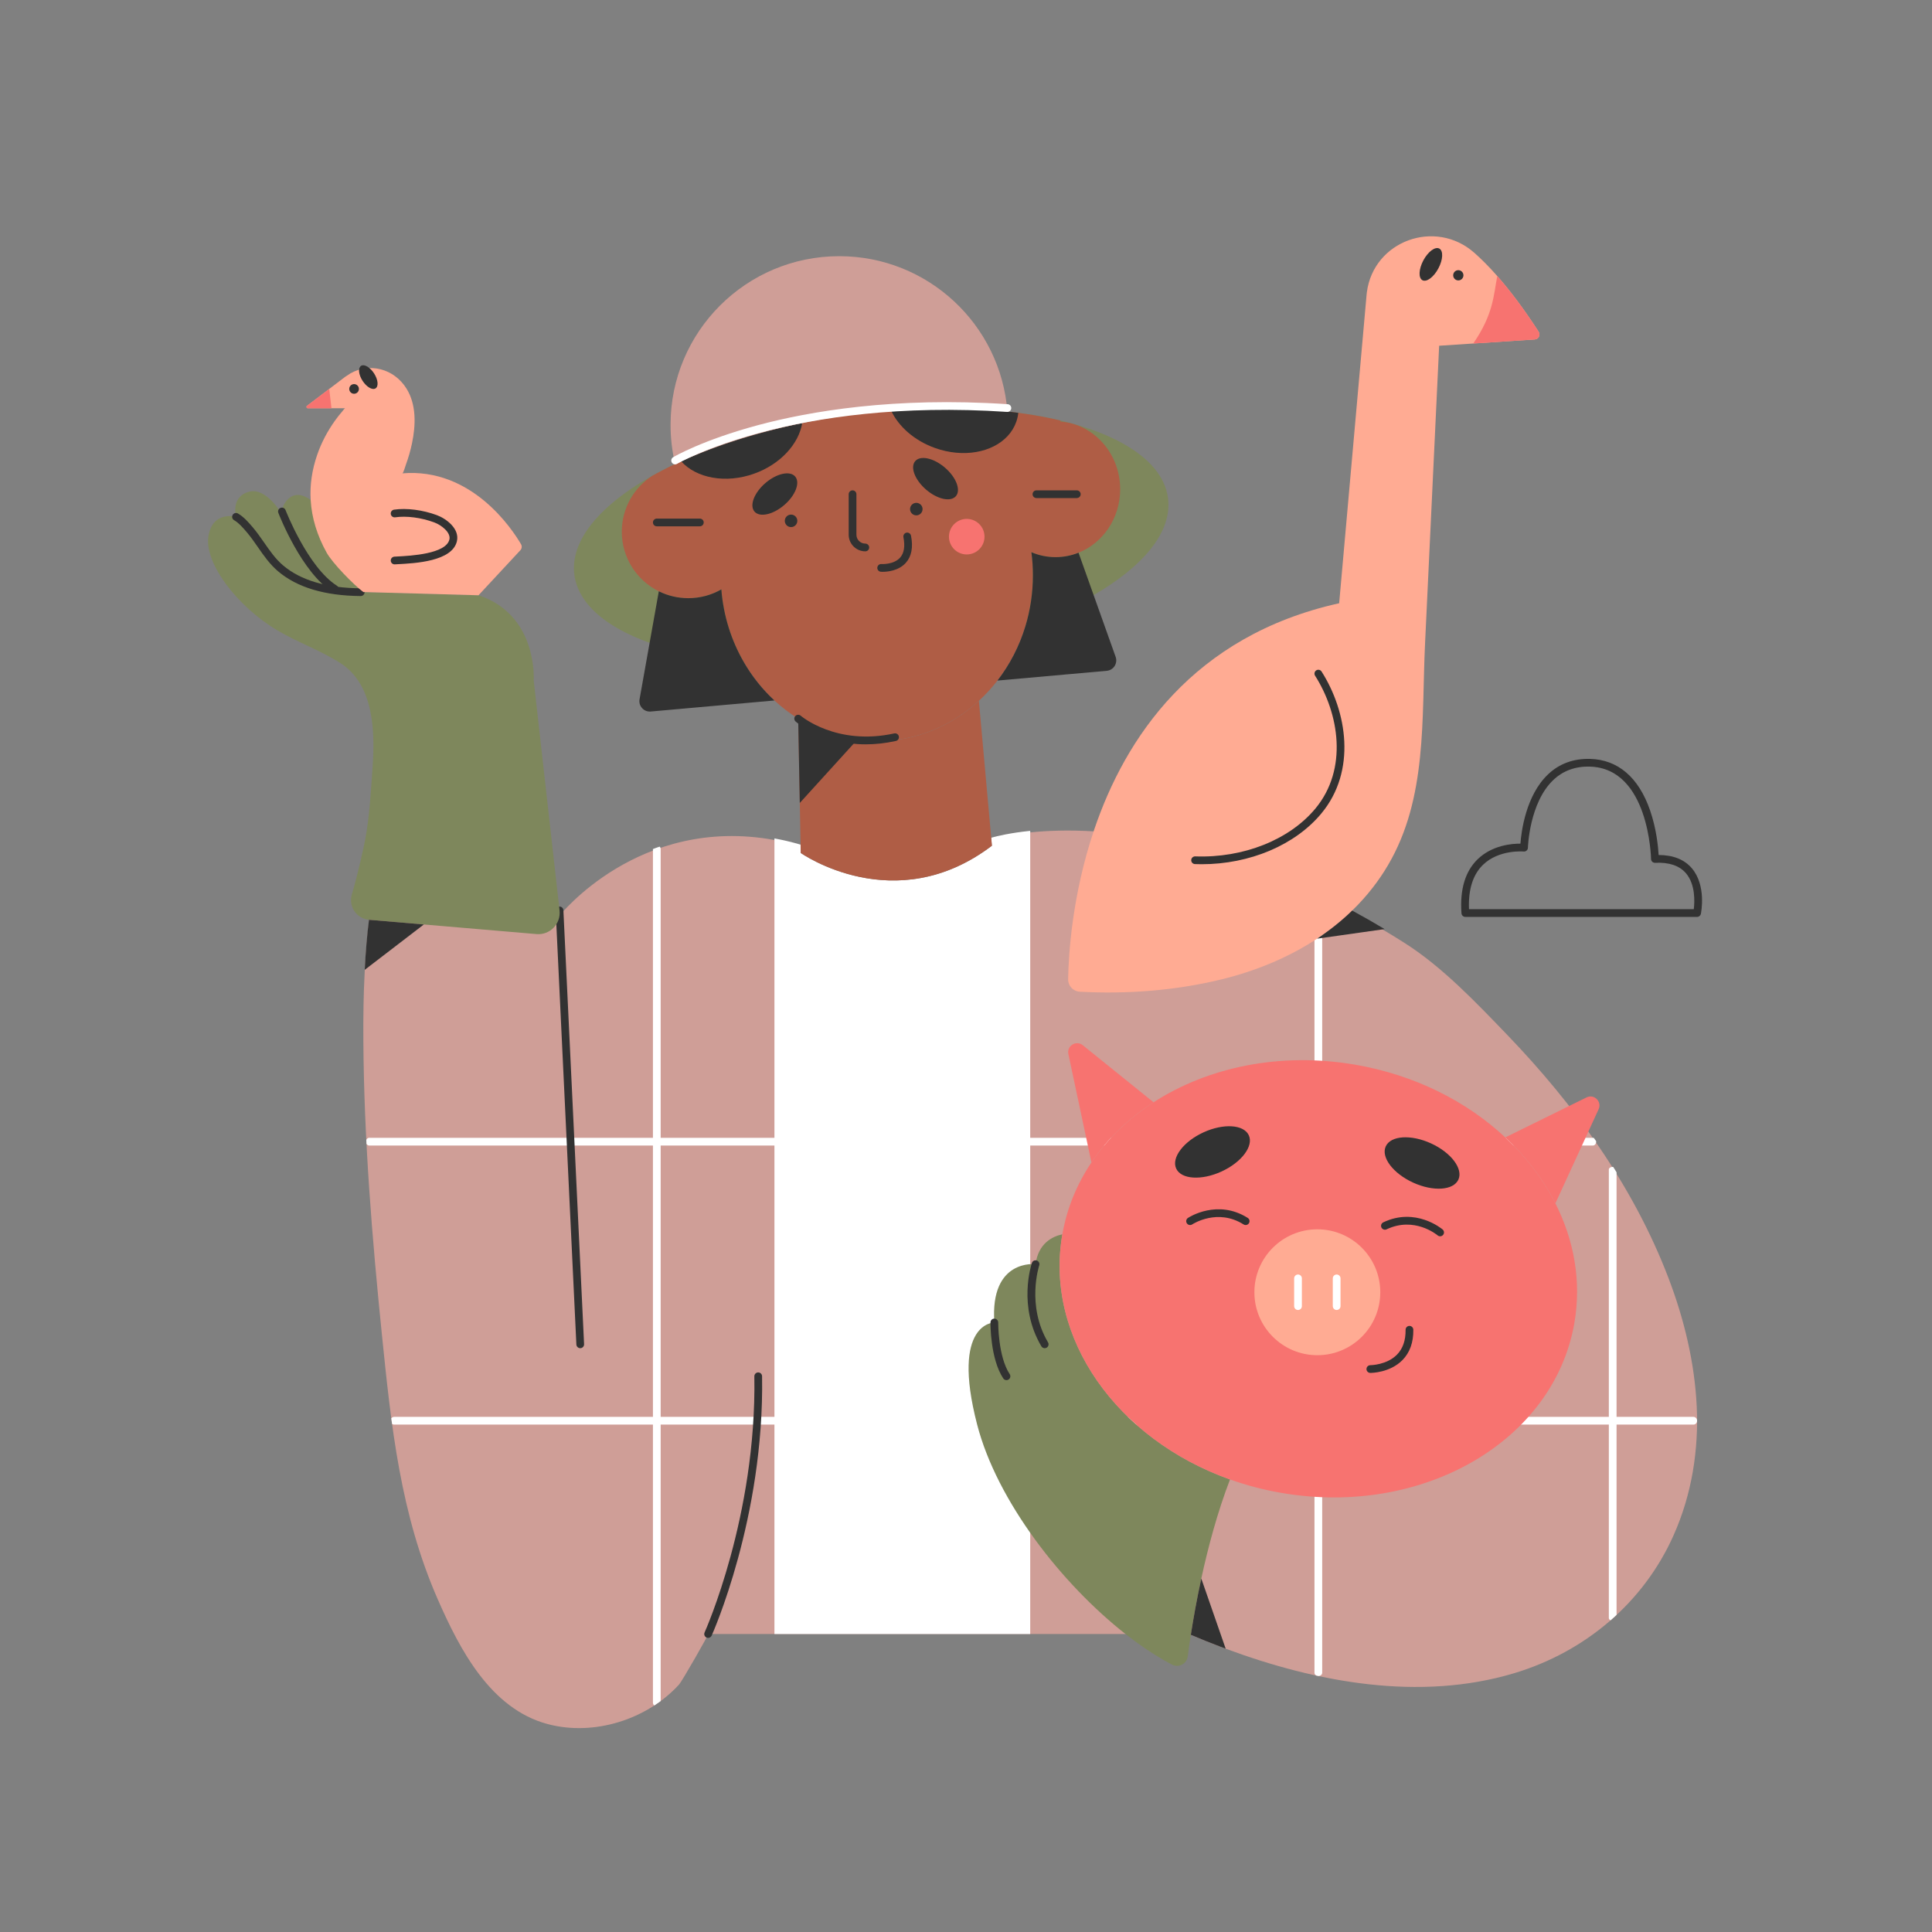 <?xml version="1.0" ?><svg id="Farmer" style="enable-background:new 0 0 1000 1000;" version="1.1" viewBox="0 0 1000 1000" xml:space="preserve" xmlns="http://www.w3.org/2000/svg" xmlns:xlink="http://www.w3.org/1999/xlink"><rect x="0" y="0" width="1000" height="1000" fill="#808080" stroke="none"/><style type="text/css">
	.st0{clip-path:url(#SVGID_2_);fill:#CF9E97;}
	.st1{clip-path:url(#SVGID_4_);fill:#FFFFFF;}
	.st2{clip-path:url(#SVGID_6_);fill:#FFFFFF;}
	.st3{clip-path:url(#SVGID_8_);fill:#FFFFFF;}
	.st4{clip-path:url(#SVGID_10_);fill:#FFFFFF;}
	.st5{clip-path:url(#SVGID_12_);fill:#FFFFFF;}
	.st6{fill:#323232;}
	.st7{fill:#FFFFFF;}
	.st8{fill:#7E875C;}
	.st9{fill:#F77370;}
	.st10{fill:#FFAB93;}
	.st11{fill:#AF5D45;}
	.st12{fill:none;stroke:#323232;stroke-width:4;stroke-linecap:round;stroke-linejoin:round;stroke-miterlimit:10;}
	.st13{fill:#CF9E97;}
</style><g id="shirt_2"><g><g><g><defs><path d="M866.18,794.81c-15.6,34.89-45.91,60.25-82.35,71.21c-49.04,14.74-102.38,4.8-149.42-12.66       c-1.02-0.38-2.04-0.76-3.06-1.15c-5.04-1.91-10.03-3.92-14.98-6.03c-0.32-0.14-0.64-0.27-0.96-0.41c0,0-3.5,0-9.66,0H366.52       c0.52,0-13.49,24.42-15,26.09c-16.44,18.1-44,26.95-68.11,20.5c-29.51-7.89-45.44-38.59-56.78-64.45       c-19.39-44.2-24.1-89.42-28.93-136.82c-5.15-50.6-9.29-101.48-9.63-152.36c-0.08-12.25,0.08-24.5,0.7-36.74       c0.62-12.09,1.65-23.16,3.2-32.78l19.18,0.8h0.06l78.29,3.26c0,0,41.11-52.19,111.33-39.3c4.4,0.8,8.92,1.86,13.54,3.21       l0.08,4.31c0,0,48.75,34.43,98.96-3.75l-0.37-4.15c3.17-0.87,10.03-2.51,20.19-3.55c8.69-0.89,19.8-1.35,33.08-0.53       c30.96,1.91,73.75,10.8,125.25,37.38c2.75,1.42,5.52,2.89,8.32,4.42c5.5,2.98,11.1,6.17,16.8,9.59       c3.35,2.01,6.74,4.09,10.15,6.25c19.66,12.43,37.27,31.02,53.25,47.62c34.92,36.27,65.28,78.3,83.38,125.55       C879.98,703.4,885.45,751.68,866.18,794.81z" id="SVGID_1_"/></defs><clipPath id="SVGID_2_"><use style="overflow:visible;" xlink:href="#SVGID_1_"/></clipPath><path class="st0" d="M866.18,795.62c-15.6,34.89-45.91,60.25-82.35,71.21c-49.04,14.74-102.38,4.8-149.42-12.66      c-1.02-0.38-2.04-0.76-3.06-1.15c-5.04-1.91-10.03-3.92-14.98-6.03c-0.32-0.14-0.64-0.27-0.96-0.41c0,0-3.5,0-9.66,0H366.52      c0.52,0-13.49,24.43-15,26.09c-20.09,21.95-58.68,31.35-84.14,13.51c-23.47-16.43-36.86-45.65-46.92-71.56      c-18.42-47.46-24.02-99.13-26.71-149.61c-2.87-53.98-7.75-108.08-4.98-162.21c0.62-12.09,1.65-23.16,3.2-32.78l19.18,0.8h0.06      l78.29,3.26c0,0,41.11-52.19,111.33-39.3c4.4,0.8,8.92,1.86,13.54,3.21l0.08,4.31c0,0,48.75,34.43,98.96-3.75l-0.37-4.15      c3.17-0.87,10.03-2.51,20.19-3.55c8.69-0.89,19.8-1.35,33.08-0.53c30.96,1.91,73.75,10.8,125.25,37.38      c2.75,1.42,5.52,2.89,8.32,4.42c5.5,2.98,11.1,6.17,16.8,9.59c3.35,2.01,6.74,4.09,10.15,6.25      c19.66,12.43,37.27,31.02,53.25,47.62c34.92,36.27,65.28,78.3,83.38,125.55C879.98,704.21,885.45,752.49,866.18,795.62z"/></g></g><g><g><defs><path d="M866.18,794.81c-15.6,34.89-45.91,60.25-82.35,71.21c-49.04,14.74-102.38,4.8-149.42-12.66       c-1.02-0.38-2.04-0.76-3.06-1.15c-5.04-1.91-10.03-3.92-14.98-6.03c-0.32-0.14-0.64-0.27-0.96-0.41c0,0-3.5,0-9.66,0H366.52       c0.52,0-13.49,24.42-15,26.09c-16.44,18.1-44,26.95-68.11,20.5c-29.51-7.89-45.44-38.59-56.78-64.45       c-19.39-44.2-24.1-89.42-28.93-136.82c-5.15-50.6-9.29-101.48-9.63-152.36c-0.08-12.25,0.08-24.5,0.7-36.74       c0.62-12.09,1.65-23.16,3.2-32.78l19.18,0.8h0.06l78.29,3.26c0,0,41.11-52.19,111.33-39.3c4.4,0.8,8.92,1.86,13.54,3.21       l0.08,4.31c0,0,48.75,34.43,98.96-3.75l-0.37-4.15c3.17-0.87,10.03-2.51,20.19-3.55c8.69-0.89,19.8-1.35,33.08-0.53       c30.96,1.91,73.75,10.8,125.25,37.38c2.75,1.42,5.52,2.89,8.32,4.42c5.5,2.98,11.1,6.17,16.8,9.59       c3.35,2.01,6.74,4.09,10.15,6.25c19.66,12.43,37.27,31.02,53.25,47.62c34.92,36.27,65.28,78.3,83.38,125.55       C879.98,703.4,885.45,751.68,866.18,794.81z" id="SVGID_3_"/></defs><clipPath id="SVGID_4_"><use style="overflow:visible;" xlink:href="#SVGID_3_"/></clipPath><path class="st1" d="M876.56,737.37H204c-1.03,0-1.87-0.9-1.87-2s0.84-2,1.87-2h672.54c1.03,0,1.87,0.9,1.87,2      S877.58,737.37,876.56,737.37z"/></g></g><g><g><defs><path d="M866.18,794.81c-15.6,34.89-45.91,60.25-82.35,71.21c-49.04,14.74-102.38,4.8-149.42-12.66       c-1.02-0.38-2.04-0.76-3.06-1.15c-5.04-1.91-10.03-3.92-14.98-6.03c-0.32-0.14-0.64-0.27-0.96-0.41c0,0-3.5,0-9.66,0H366.52       c0.52,0-13.49,24.42-15,26.09c-16.44,18.1-44,26.95-68.11,20.5c-29.51-7.89-45.44-38.59-56.78-64.45       c-19.39-44.2-24.1-89.42-28.93-136.82c-5.15-50.6-9.29-101.48-9.63-152.36c-0.08-12.25,0.08-24.5,0.7-36.74       c0.62-12.09,1.65-23.16,3.2-32.78l19.18,0.8h0.06l78.29,3.26c0,0,41.11-52.19,111.33-39.3c4.4,0.8,8.92,1.86,13.54,3.21       l0.08,4.31c0,0,48.75,34.43,98.96-3.75l-0.37-4.15c3.17-0.87,10.03-2.51,20.19-3.55c8.69-0.89,19.8-1.35,33.08-0.53       c30.96,1.91,73.75,10.8,125.25,37.38c2.75,1.42,5.52,2.89,8.32,4.42c5.5,2.98,11.1,6.17,16.8,9.59       c3.35,2.01,6.74,4.09,10.15,6.25c19.66,12.43,37.27,31.02,53.25,47.62c34.92,36.27,65.28,78.3,83.38,125.55       C879.98,703.4,885.45,751.68,866.18,794.81z" id="SVGID_5_"/></defs><clipPath id="SVGID_6_"><use style="overflow:visible;" xlink:href="#SVGID_5_"/></clipPath><path class="st2" d="M824.47,592.93H191.12c-0.94,0-1.71-0.9-1.71-2s0.77-2,1.71-2h633.34c0.94,0,1.71,0.9,1.71,2      S825.41,592.93,824.47,592.93z"/></g></g><g><g><defs><path d="M866.18,794.81c-15.6,34.89-45.91,60.25-82.35,71.21c-49.04,14.74-102.38,4.8-149.42-12.66       c-1.02-0.38-2.04-0.76-3.06-1.15c-5.04-1.91-10.03-3.92-14.98-6.03c-0.32-0.14-0.64-0.27-0.96-0.41c0,0-3.5,0-9.66,0H366.52       c0.52,0-13.49,24.42-15,26.09c-16.44,18.1-44,26.95-68.11,20.5c-29.51-7.89-45.44-38.59-56.78-64.45       c-19.39-44.2-24.1-89.42-28.93-136.82c-5.15-50.6-9.29-101.48-9.63-152.36c-0.08-12.25,0.08-24.5,0.7-36.74       c0.62-12.09,1.65-23.16,3.2-32.78l19.18,0.8h0.06l78.29,3.26c0,0,41.11-52.19,111.33-39.3c4.4,0.8,8.92,1.86,13.54,3.21       l0.08,4.31c0,0,48.75,34.43,98.96-3.75l-0.37-4.15c3.17-0.87,10.03-2.51,20.19-3.55c8.69-0.89,19.8-1.35,33.08-0.53       c30.96,1.91,73.75,10.8,125.25,37.38c2.75,1.42,5.52,2.89,8.32,4.42c5.5,2.98,11.1,6.17,16.8,9.59       c3.35,2.01,6.74,4.09,10.15,6.25c19.66,12.43,37.27,31.02,53.25,47.62c34.92,36.27,65.28,78.3,83.38,125.55       C879.98,703.4,885.45,751.68,866.18,794.81z" id="SVGID_7_"/></defs><clipPath id="SVGID_8_"><use style="overflow:visible;" xlink:href="#SVGID_7_"/></clipPath><path class="st3" d="M834.73,838.88c-1.1,0-2-0.62-2-1.38V605.35c0-0.76,0.9-1.38,2-1.38s2,0.62,2,1.38v232.16      C836.73,838.27,835.83,838.88,834.73,838.88z"/></g></g><g><g><defs><path d="M866.18,794.81c-15.6,34.89-45.91,60.25-82.35,71.21c-49.04,14.74-102.38,4.8-149.42-12.66       c-1.02-0.38-2.04-0.76-3.06-1.15c-5.04-1.91-10.03-3.92-14.98-6.03c-0.32-0.14-0.64-0.27-0.96-0.41c0,0-3.5,0-9.66,0H366.52       c0.52,0-13.49,24.42-15,26.09c-16.44,18.1-44,26.95-68.11,20.5c-29.51-7.89-45.44-38.59-56.78-64.45       c-19.39-44.2-24.1-89.42-28.93-136.82c-5.15-50.6-9.29-101.48-9.63-152.36c-0.08-12.25,0.08-24.5,0.7-36.74       c0.62-12.09,1.65-23.16,3.2-32.78l19.18,0.8h0.06l78.29,3.26c0,0,41.11-52.19,111.33-39.3c4.4,0.8,8.92,1.86,13.54,3.21       l0.08,4.31c0,0,48.75,34.43,98.96-3.75l-0.37-4.15c3.17-0.87,10.03-2.51,20.19-3.55c8.69-0.89,19.8-1.35,33.08-0.53       c30.96,1.91,73.75,10.8,125.25,37.38c2.75,1.42,5.52,2.89,8.32,4.42c5.5,2.98,11.1,6.17,16.8,9.59       c3.35,2.01,6.74,4.09,10.15,6.25c19.66,12.43,37.27,31.02,53.25,47.62c34.92,36.27,65.28,78.3,83.38,125.55       C879.98,703.4,885.45,751.68,866.18,794.81z" id="SVGID_9_"/></defs><clipPath id="SVGID_10_"><use style="overflow:visible;" xlink:href="#SVGID_9_"/></clipPath><path class="st4" d="M339.96,883.17c-1.1,0-2-0.82-2-1.82V439.43c0-1,0.9-1.82,2-1.82s2,0.82,2,1.82v441.93      C341.96,882.36,341.06,883.17,339.96,883.17z"/></g></g><g><g><defs><path d="M866.18,794.81c-15.6,34.89-45.91,60.25-82.35,71.21c-49.04,14.74-102.38,4.8-149.42-12.66       c-1.02-0.38-2.04-0.76-3.06-1.15c-5.04-1.91-10.03-3.92-14.98-6.03c-0.32-0.14-0.64-0.27-0.96-0.41c0,0-3.5,0-9.66,0H366.52       c0.52,0-13.49,24.42-15,26.09c-16.44,18.1-44,26.95-68.11,20.5c-29.51-7.89-45.44-38.59-56.78-64.45       c-19.39-44.2-24.1-89.42-28.93-136.82c-5.15-50.6-9.29-101.48-9.63-152.36c-0.08-12.25,0.08-24.5,0.7-36.74       c0.62-12.09,1.65-23.16,3.2-32.78l19.18,0.8h0.06l78.29,3.26c0,0,41.11-52.19,111.33-39.3c4.4,0.8,8.92,1.86,13.54,3.21       l0.08,4.31c0,0,48.75,34.43,98.96-3.75l-0.37-4.15c3.17-0.87,10.03-2.51,20.19-3.55c8.69-0.89,19.8-1.35,33.08-0.53       c30.96,1.91,73.75,10.8,125.25,37.38c2.75,1.42,5.52,2.89,8.32,4.42c5.5,2.98,11.1,6.17,16.8,9.59       c3.35,2.01,6.74,4.09,10.15,6.25c19.66,12.43,37.27,31.02,53.25,47.62c34.92,36.27,65.28,78.3,83.38,125.55       C879.98,703.4,885.45,751.68,866.18,794.81z" id="SVGID_11_"/></defs><clipPath id="SVGID_12_"><use style="overflow:visible;" xlink:href="#SVGID_11_"/></clipPath><path class="st5" d="M682.37,867.51c-1.1,0-2-0.76-2-1.69V463.66c0-0.93,0.9-1.69,2-1.69s2,0.76,2,1.69v402.17      C684.37,866.75,683.47,867.51,682.37,867.51z"/></g></g></g><path class="st6" d="M300.33,697.82c-1.06,0-1.95-0.83-2-1.9l-10.71-224.59c-0.05-1.1,0.8-2.04,1.9-2.09   c1.11-0.06,2.04,0.8,2.09,1.9l10.71,224.59c0.05,1.1-0.8,2.04-1.9,2.09C300.4,697.82,300.36,697.82,300.33,697.82z"/><path class="st6" d="M366.52,847.77c-0.28,0-0.56-0.06-0.83-0.18c-1.01-0.46-1.45-1.64-0.99-2.65   c0.27-0.59,26.96-60.19,25.75-132.55c-0.02-1.1,0.86-2.01,1.97-2.03c0.01,0,0.02,0,0.03,0c1.09,0,1.98,0.87,2,1.97   c1.23,73.29-25.83,133.67-26.11,134.27C368.01,847.33,367.28,847.77,366.52,847.77z"/></g><g id="shirt_1"><path class="st7" d="M533.24,430.04v415.73h-132.4v-411.8c4.4,0.8,8.92,1.86,13.54,3.21l0.08,4.31c0,0,48.75,34.43,98.96-3.75   l-0.37-4.15C516.22,432.72,523.08,431.08,533.24,430.04z"/></g><g id="gloves"><path class="st8" d="M277.7,483.48l-58.32-4.97l-28.32-2.42c-0.02,0-0.05,0-0.07-0.01c-6.44-0.6-10.74-6.94-8.88-13.15   c3.26-10.84,6.38-25.51,6.85-28c2.34-12.46,2.98-25,3.87-37.6c1.3-18.44,0.86-42.93-16.65-54.12   c-10.37-6.63-22.17-10.72-32.75-17.01c-20.97-12.47-37.69-34.96-35.57-48.53c2.13-13.57,14.29-10.15,14.29-10.15   s-2.95-10.59,7-13.07c8.73-2.17,16.72,11.55,16.72,11.55c0-4.54,2.44-7.16,4.15-8.44c0.99-0.74,2.15-1.24,3.39-1.35   c16.3-1.43,34.64,50.23,34.64,50.23l59.63,1.67c30.92,10.17,28.57,44.15,28.57,44.15l13.37,118.97   C290.4,478.16,284.65,484.07,277.7,483.48z"/><path class="st8" d="M636.65,765.77c-6.54,17.02-11.38,35.2-14.86,51.28c-2.41,11.05-4.17,21.11-5.42,29.13   c-0.68,4.4-1.21,8.18-1.6,11.18c-0.5,3.84-4.66,6.05-8.09,4.27c-1.34-0.69-2.69-1.43-4.06-2.21c-6.51-3.71-13.27-8.32-20.06-13.65   c-32.89-25.84-66.51-68.64-76.82-108.51c-13.7-52.95,8.93-52.73,8.93-52.73c-2.31-33.09,21.34-30.2,21.34-30.2   c1.46-10.91,8.81-14.37,13.87-15.46c-0.02,0.1-0.04,0.21-0.06,0.31C540.66,692.63,578.25,744.98,636.65,765.77z"/><path class="st6" d="M186.71,308.51L186.71,308.51c-18.53-0.13-32.93-4.44-42.8-12.82c-4.29-3.64-7.41-8.13-10.42-12.48   c-1.8-2.6-3.66-5.28-5.73-7.71c-1.93-2.26-4.12-4.82-6.6-6.26c-0.96-0.55-1.28-1.78-0.73-2.73c0.55-0.96,1.78-1.28,2.73-0.73   c3.08,1.78,5.5,4.62,7.64,7.12c2.2,2.58,4.12,5.35,5.98,8.02c3,4.32,5.83,8.4,9.72,11.71c9.14,7.76,22.68,11.75,40.23,11.87   c1.1,0.01,1.99,0.91,1.99,2.01C188.7,307.63,187.81,308.51,186.71,308.51z"/><path class="st6" d="M173.36,306.88c-0.37,0-0.74-0.1-1.07-0.31c-16.24-10.31-27.73-39.87-28.22-41.12   c-0.4-1.03,0.12-2.19,1.15-2.58c1.03-0.4,2.19,0.12,2.58,1.15c0.11,0.29,11.51,29.58,26.63,39.18c0.93,0.59,1.21,1.83,0.62,2.76   C174.67,306.55,174.02,306.88,173.36,306.88z"/><path class="st6" d="M540.73,697.82c-0.68,0-1.35-0.35-1.72-0.98c-12.27-20.7-5.2-42.24-4.9-43.15c0.35-1.05,1.49-1.61,2.54-1.25   c1.04,0.35,1.61,1.49,1.25,2.53l0,0c-0.07,0.21-6.76,20.75,4.55,39.83c0.56,0.95,0.25,2.18-0.7,2.74   C541.43,697.73,541.08,697.82,540.73,697.82z"/><path class="st6" d="M520.95,714.36c-0.65,0-1.29-0.31-1.67-0.9c-6.73-10.16-6.62-28.19-6.61-28.96c0.01-1.1,0.89-2.02,2.02-1.98   c1.1,0.01,1.99,0.92,1.98,2.02c0,0.17-0.1,17.57,5.95,26.71c0.61,0.92,0.36,2.16-0.56,2.77   C521.71,714.25,521.33,714.36,520.95,714.36z"/></g><g id="pig"><path class="st9" d="M814.92,684.63c-10.49,61.21-78.34,100.66-151.55,88.11c-9.29-1.59-18.23-3.95-26.72-6.97   c-58.4-20.79-95.99-73.14-86.83-126.59c0.02-0.1,0.04-0.21,0.06-0.31c2.37-13.58,7.57-26.07,15.04-37.17   c8.22-12.25,19.2-22.79,32.16-31.16c28.06-18.14,65.42-26.13,104.29-19.47c30.87,5.29,57.77,18.98,77.76,37.65   c10.83,10.1,19.63,21.66,25.94,34.13v0.01C814.76,641.97,818.59,663.21,814.92,684.63z"/><path class="st9" d="M597.08,570.54c-12.96,8.37-23.94,18.91-32.16,31.16l-11.93-56.13c-0.9-4.27,4.05-7.31,7.45-4.57   L597.08,570.54z"/><path class="st9" d="M827.45,574.12l-22.38,48.73c-6.31-12.47-15.11-24.03-25.94-34.13l42.06-20.7   C825.1,566.1,829.27,570.15,827.45,574.12z"/><circle class="st10" cx="681.85" cy="668.87" r="32.58"/><ellipse class="st6" cx="627.81" cy="596.47" rx="20.68" ry="11.16" transform="matrix(0.909 -0.416 0.416 0.909 -191.225 315.217)"/><ellipse class="st6" cx="736.27" cy="601.68" rx="11.16" ry="20.68" transform="matrix(0.416 -0.909 0.909 0.416 -117.154 1020.935)"/><path class="st6" d="M644.75,634.08c-0.36,0-0.73-0.1-1.06-0.31c-13.4-8.45-26.07-0.37-26.61-0.02c-0.92,0.6-2.16,0.35-2.77-0.58   c-0.61-0.92-0.35-2.16,0.57-2.77c0.62-0.41,15.32-9.87,30.94-0.02c0.93,0.59,1.21,1.82,0.62,2.76   C646.07,633.75,645.42,634.08,644.75,634.08z"/><path class="st6" d="M745.41,639.9c-0.46,0-0.91-0.15-1.29-0.47c-0.5-0.42-12.13-9.93-26.42-3.13c-1,0.47-2.19,0.05-2.67-0.95   c-0.47-1-0.05-2.19,0.95-2.67c16.68-7.93,30.15,3.21,30.72,3.69c0.84,0.71,0.95,1.98,0.24,2.82   C746.54,639.66,745.98,639.9,745.41,639.9z"/><g><path class="st7" d="M671.85,678.05c-1.1,0-2-0.9-2-2v-14.37c0-1.1,0.9-2,2-2s2,0.9,2,2v14.37    C673.85,677.16,672.96,678.05,671.85,678.05z"/><path class="st7" d="M691.85,678.05c-1.1,0-2-0.9-2-2v-14.37c0-1.1,0.9-2,2-2s2,0.9,2,2v14.37    C693.85,677.16,692.96,678.05,691.85,678.05z"/></g><path class="st6" d="M709.3,710.62c-0.01,0-0.02,0-0.02,0c-1.1-0.01-2-0.91-1.99-2.01c0.01-1.1,0.9-1.99,2-1.99c0,0,0,0,0.01,0   c0.15,0,8.46-0.08,13.75-5.44c3.06-3.1,4.56-7.43,4.48-12.87c-0.02-1.1,0.87-2.01,1.97-2.03c0.01,0,0.02,0,0.03,0   c1.09,0,1.98,0.88,2,1.97c0.1,6.57-1.81,11.87-5.66,15.77C719.45,710.5,709.96,710.62,709.3,710.62z"/></g><g id="chick"><path class="st10" d="M269.33,284.81l-21.65,23.3l-59.63-1.67c-5.03-3.77-15.95-14.92-19-20.42c-4.88-8.82-7.71-17.9-8.25-27.23   c-0.45-7.65,0.64-15.46,3.39-23.42c2.17-6.29,5.33-12.24,9.2-17.65c1.18-1.64,2.43-3.25,3.77-4.78c0.2-0.22,1.16-1.62,1.5-1.62   h-19.32c-0.68,0-0.97-0.86-0.43-1.28l11.5-8.73l8.17-6.21c0.25-0.19,2.55-1.71,2.83-1.86c9.82-5.52,22.45-2.59,28.99,7.89   c5.21,8.35,4.79,19.02,2.86,28.3c-0.79,3.79-1.87,7.51-3.19,11.14c-0.14,0.39-1.33,4.39-1.78,4.43   c35.88-2.98,56.81,28.85,61.39,36.68C270.27,282.69,270.12,283.96,269.33,284.81z"/><path class="st9" d="M171.57,211.32h-12.23c-0.68,0-0.97-0.86-0.43-1.28l11.5-8.73C170.72,203.88,171.26,208.57,171.57,211.32z"/><ellipse class="st6" cx="190.58" cy="195.17" rx="3.54" ry="6.93" transform="matrix(0.84 -0.543 0.543 0.84 -75.425 134.732)"/><circle class="st6" cx="183.27" cy="201.31" r="2.5"/><path class="st6" d="M204.25,292.12c-1.05,0-1.93-0.82-1.99-1.89c-0.06-1.1,0.78-2.05,1.88-2.11l1.46-0.08   c6.9-0.36,25.23-1.3,27.01-8.79c0.85-3.58-4.04-7.45-7.89-8.87c-6.76-2.49-14.3-3.47-20.18-2.62c-1.1,0.16-2.11-0.6-2.27-1.69   s0.6-2.11,1.69-2.27c6.51-0.94,14.78,0.12,22.13,2.83c4.84,1.78,11.94,7.03,10.4,13.54c-2.46,10.4-21.53,11.39-30.69,11.86   l-1.44,0.08C204.32,292.12,204.29,292.12,204.25,292.12z"/></g><g id="hat-_back"><path class="st8" d="M459.08,340.98c-84.85,10.93-157.29-8.55-161.8-43.52c-2.6-20.17,17.98-41.09,52.17-57.29   c25.06-11.86,57.42-21.19,93.32-25.81c6.22-0.8,12.36-1.44,18.42-1.92c0.76-0.06,1.52-0.12,2.28-0.17c1.94-0.14,3.88-0.27,5.8-0.38   c0.96-0.05,1.92-0.1,2.87-0.15c1.91-0.1,3.81-0.18,5.7-0.23c0.7-0.03,1.4-0.05,2.09-0.07c0.64-0.02,1.29-0.03,1.93-0.04   c1.27-0.03,2.53-0.05,3.8-0.06c1.13-0.01,2.26-0.02,3.38-0.02c11.33,0,22.19,0.58,32.39,1.69c1.9,0.21,3.78,0.43,5.64,0.68   c43.94,5.78,74.62,21.81,77.5,44.18C609.08,292.83,543.94,330.04,459.08,340.98z"/></g><g id="head"><path class="st11" d="M346.55,241.57c21.77-10.72,49.44-19.51,80.36-24.83c5.2-0.89,10.49-1.69,15.86-2.38   c6.67-0.86,13.26-1.53,19.75-2.02c32.55-2.47,62.49-0.39,86.42,5.33l-0.09,0.51c17.3,1.34,30.95,16.52,30.95,35.06   c0,15.01-8.95,27.82-21.55,32.85c-3.69,1.48-7.7,2.29-11.88,2.29c-4.43,0-8.65-0.9-12.52-2.55c0.52,3.89,0.78,7.87,0.78,11.92   c0,9.2-1.36,18.06-3.88,26.36c-3.14,10.38-8.1,19.91-14.47,28.15c-2.92,3.78-6.13,7.28-9.61,10.47   c-14.16,13.04-32.63,20.92-52.83,20.92c-14.85,0-28.75-4.25-40.7-11.69c-4.38-2.72-8.49-5.87-12.3-9.39   c-6.16-5.69-11.5-12.36-15.81-19.78c-6.46-11.14-10.6-23.97-11.68-37.72c-5.03,2.9-10.87,4.55-17.1,4.55   c-5.48,0-10.67-1.28-15.26-3.56c-11.35-5.62-19.15-17.33-19.15-30.85c0-12.15,6.3-22.83,15.81-28.96c0.02-0.01,0.03-0.02,0.05-0.03   c1.47-0.82,2.97-1.63,4.52-2.44c0.01-0.01,0.02-0.01,0.02-0.01"/></g><g id="goose"><path class="st10" d="M794.39,175.71c-6.88,0.45-20.59,1.35-31.84,2.09c-9.75,0.64-17.65,1.16-17.65,1.16   c-2.43,51.43-4.86,102.85-7.3,154.27c-1.83,38.78,1.25,79.88-19.17,114.57c-2.32,3.95-4.87,7.7-7.61,11.26   c-3.36,4.37-7.02,8.45-10.93,12.25c-5.58,5.42-11.68,10.26-18.18,14.55c-15.08,9.95-32.27,16.92-50.04,21.2   c-23.6,5.7-48.59,7.57-72.82,6.24c-3.4-0.19-6.04-3.03-5.99-6.43c0.22-12.6,2.01-43.51,13.46-77.36   c16.02-47.33,50.94-100.41,126.83-117.27l14.18-159.51c0,0,0.03-0.54,0.16-1.49c3.5-26.64,35.48-38.19,55.61-20.4   c3.55,3.14,7.53,7.08,11.88,12.03c6.37,7.24,13.56,16.63,21.42,28.82C797.48,173.36,796.37,175.58,794.39,175.71z"/><ellipse class="st6" cx="741.04" cy="136.62" rx="9.29" ry="4.41" transform="matrix(0.47 -0.882 0.882 0.47 271.828 726.234)"/><path class="st9" d="M794.39,175.71c-6.88,0.45-20.59,1.35-31.84,2.09c10.39-15.09,10.51-24.74,12.43-34.93   c6.37,7.24,13.56,16.63,21.42,28.82C797.48,173.36,796.37,175.58,794.39,175.71z"/><path class="st6" d="M622,447.32c-1.16,0-2.33-0.02-3.5-0.07c-1.1-0.04-1.96-0.97-1.92-2.07c0.04-1.1,0.98-1.96,2.07-1.92   c24.86,0.93,48.71-8.54,62.17-24.72c17.08-20.54,12.24-49.35-0.14-68.8c-0.59-0.93-0.32-2.17,0.61-2.76s2.17-0.32,2.76,0.61   c13.16,20.67,18.22,51.41-0.15,73.5C670.3,437.44,646.83,447.32,622,447.32z"/><circle class="st6" cx="754.82" cy="142.49" r="2.65"/></g><g id="face"><ellipse class="st6" cx="400.83" cy="255.8" rx="13.89" ry="7.49" transform="matrix(0.758 -0.653 0.653 0.758 -69.817 323.56)"/><ellipse class="st6" cx="483.97" cy="247.79" rx="7.49" ry="13.89" transform="matrix(0.653 -0.758 0.758 0.653 -19.62 452.79)"/><path class="st12" d="M532.02,255.8"/><path class="st6" d="M362.24,272.42h-22.28c-1.1,0-2-0.9-2-2s0.9-2,2-2h22.28c1.1,0,2,0.9,2,2S363.34,272.42,362.24,272.42z"/><path class="st6" d="M557.35,257.8h-20.89c-1.1,0-2-0.9-2-2s0.9-2,2-2h20.89c1.1,0,2,0.9,2,2S558.45,257.8,557.35,257.8z"/><path class="st6" d="M447.89,285.37c-4.75,0-8.61-3.86-8.61-8.61V255.8c0-1.1,0.9-2,2-2s2,0.9,2,2v20.96   c0,2.54,2.07,4.61,4.61,4.61c1.1,0,2,0.9,2,2S449,285.37,447.89,285.37z"/><path class="st6" d="M456.85,295.97c-0.52,0-0.84-0.02-0.91-0.03c-1.1-0.08-1.93-1.04-1.84-2.15c0.08-1.1,1.04-1.92,2.14-1.84   c0.13,0.01,6.37,0.38,9.67-3.35c2.05-2.32,2.62-5.87,1.7-10.55c-0.21-1.08,0.49-2.13,1.58-2.35c1.09-0.21,2.13,0.5,2.35,1.58   c1.17,5.99,0.28,10.69-2.65,13.99C465.1,295.54,459.12,295.97,456.85,295.97z"/><circle class="st6" cx="409.45" cy="269.59" r="3.24"/><circle class="st6" cx="474.28" cy="263.51" r="3.24"/><circle class="st9" cx="500.38" cy="277.78" r="9.2"/></g><path class="st6" d="M878.42,474.59H758.46c-1.05,0-1.92-0.81-2-1.85c-0.9-12.3,1.91-21.72,8.34-27.97  c7.54-7.33,17.81-8.13,22.17-8.1c0.46-6.2,2.78-24.92,14.29-35.86c5.83-5.54,13.16-8.23,21.76-8.01  c14.41,0.38,25.14,9.57,31.03,26.57c3.35,9.67,4.23,19.14,4.46,23.18c7.54,0.02,13.32,2.32,17.18,6.85  c7.61,8.9,4.81,23.01,4.68,23.6C880.18,473.93,879.36,474.59,878.42,474.59z M760.35,470.59H876.7c0.45-3.66,0.94-12.78-4.06-18.61  c-3.36-3.92-8.72-5.74-15.96-5.39c-0.54,0.02-1.07-0.17-1.47-0.54c-0.39-0.37-0.62-0.89-0.63-1.43c-0.01-0.47-0.97-47-31.68-47.82  c-7.51-0.21-13.86,2.13-18.9,6.91c-12.45,11.84-13.15,34.85-13.16,35.09c-0.01,0.56-0.26,1.08-0.67,1.45s-0.97,0.55-1.52,0.49  c-0.12-0.01-12.84-1.14-21.1,6.92C762.35,452.75,759.93,460.46,760.35,470.59z" id="cloud_1_"/><g id="hair"><path class="st6" d="M400.84,362.57l-64.01,5.71c-3.55,0.32-6.43-2.83-5.8-6.33l9.97-55.89c4.59,2.28,9.78,3.56,15.26,3.56   c6.23,0,12.07-1.65,17.1-4.55c1.08,13.75,5.22,26.58,11.68,37.72C389.34,350.21,394.68,356.88,400.84,362.57z"/><path class="st6" d="M572.84,347.21l-56.56,5.05c6.37-8.24,11.33-17.77,14.47-28.15c2.52-8.3,3.88-17.16,3.88-26.36   c0-4.05-0.26-8.03-0.78-11.92c3.87,1.65,8.09,2.55,12.52,2.55c4.18,0,8.19-0.81,11.88-2.29l19.21,53.92   C578.64,343.34,576.37,346.9,572.84,347.21z"/><path class="st6" d="M415.24,218.95c-1.81,10.83-11.26,21.35-24.9,26.22c-14.78,5.28-29.95,2.32-37.8-6.43   C370.39,230.63,391.72,223.78,415.24,218.95z"/><path class="st6" d="M527.07,213.69c-0.17,1.59-0.53,3.17-1.08,4.72c-0.99,2.76-2.51,5.21-4.48,7.31v0.01   c-7.94,8.53-22.93,11.37-37.56,6.15c-10.76-3.84-18.91-11.19-22.76-19.44c0.76-0.06,1.52-0.12,2.28-0.17   c1.94-0.14,3.88-0.27,5.8-0.38c0.96-0.05,1.92-0.1,2.87-0.15c1.91-0.1,3.81-0.18,5.7-0.23c0.7-0.03,1.4-0.05,2.09-0.07   c0.64-0.02,1.29-0.03,1.93-0.04c1.27-0.03,2.53-0.05,3.8-0.06c1.13-0.01,2.26-0.02,3.38-0.02c11.33,0,22.19,0.58,32.39,1.69   C523.33,213.22,525.21,213.44,527.07,213.69z"/></g><g id="neck"><path class="st11" d="M513.42,437.74c-50.21,38.18-98.96,3.75-98.96,3.75l-0.08-4.31l-0.41-21.58l-0.79-41.63l-0.04-2.01   c11.95,7.44,25.85,11.69,40.7,11.69c20.2,0,38.67-7.88,52.83-20.92l6.38,70.86L513.42,437.74z"/><path class="st6" d="M448.09,385.27c-22.49,0-35.61-11.23-36.27-11.81c-0.83-0.73-0.91-1.99-0.19-2.82   c0.73-0.83,1.99-0.91,2.82-0.19l0,0c0.18,0.16,18.5,15.73,48.4,9.17c1.08-0.24,2.15,0.45,2.38,1.52c0.24,1.08-0.45,2.15-1.52,2.38   C458.1,384.76,452.88,385.27,448.09,385.27z"/></g><g id="shadows"><path class="st6" d="M443.01,383.65l-29.04,31.95l-0.79-41.63C420.37,377.32,435.05,383.65,443.01,383.65z"/><path class="st6" d="M716.69,480.9c-11.56,1.64-25.73,3.66-34.98,4.96c6.5-4.29,12.6-9.13,18.18-14.55   C705.39,474.29,710.99,477.48,716.69,480.9z"/><path class="st6" d="M219.38,478.51l-30.6,23.48c0.48-9.31,1.2-18.01,2.21-25.91c0.02,0.01,0.05,0.01,0.07,0.01L219.38,478.51z"/><path class="st6" d="M634.41,853.36c-1.02-0.38-2.04-0.76-3.06-1.15c-5.04-1.91-10.03-3.92-14.98-6.03   c1.25-8.02,3.01-18.08,5.42-29.13L634.41,853.36z"/></g><g id="hat-_front"><path class="st13" d="M521.43,213.01c-23.47-2.56-50.37-2.3-78.66,1.35c-35.9,4.62-68.26,13.95-93.32,25.81   c-1.55-6.5-2.37-13.29-2.37-20.26c0-48.22,39.09-87.31,87.31-87.31C480.29,132.6,517.91,168.02,521.43,213.01z"/><path class="st7" d="M349.45,240.37c-0.68,0-1.35-0.35-1.72-0.98c-0.56-0.95-0.25-2.18,0.7-2.74c0.61-0.36,15.24-8.9,44.01-16.62   c26.46-7.09,70.33-14.73,129.12-10.82c1.1,0.07,1.94,1.03,1.86,2.13c-0.07,1.1-1.04,1.94-2.13,1.86   c-111.25-7.4-170.25,26.54-170.83,26.89C350.15,240.28,349.8,240.37,349.45,240.37z"/></g></svg>